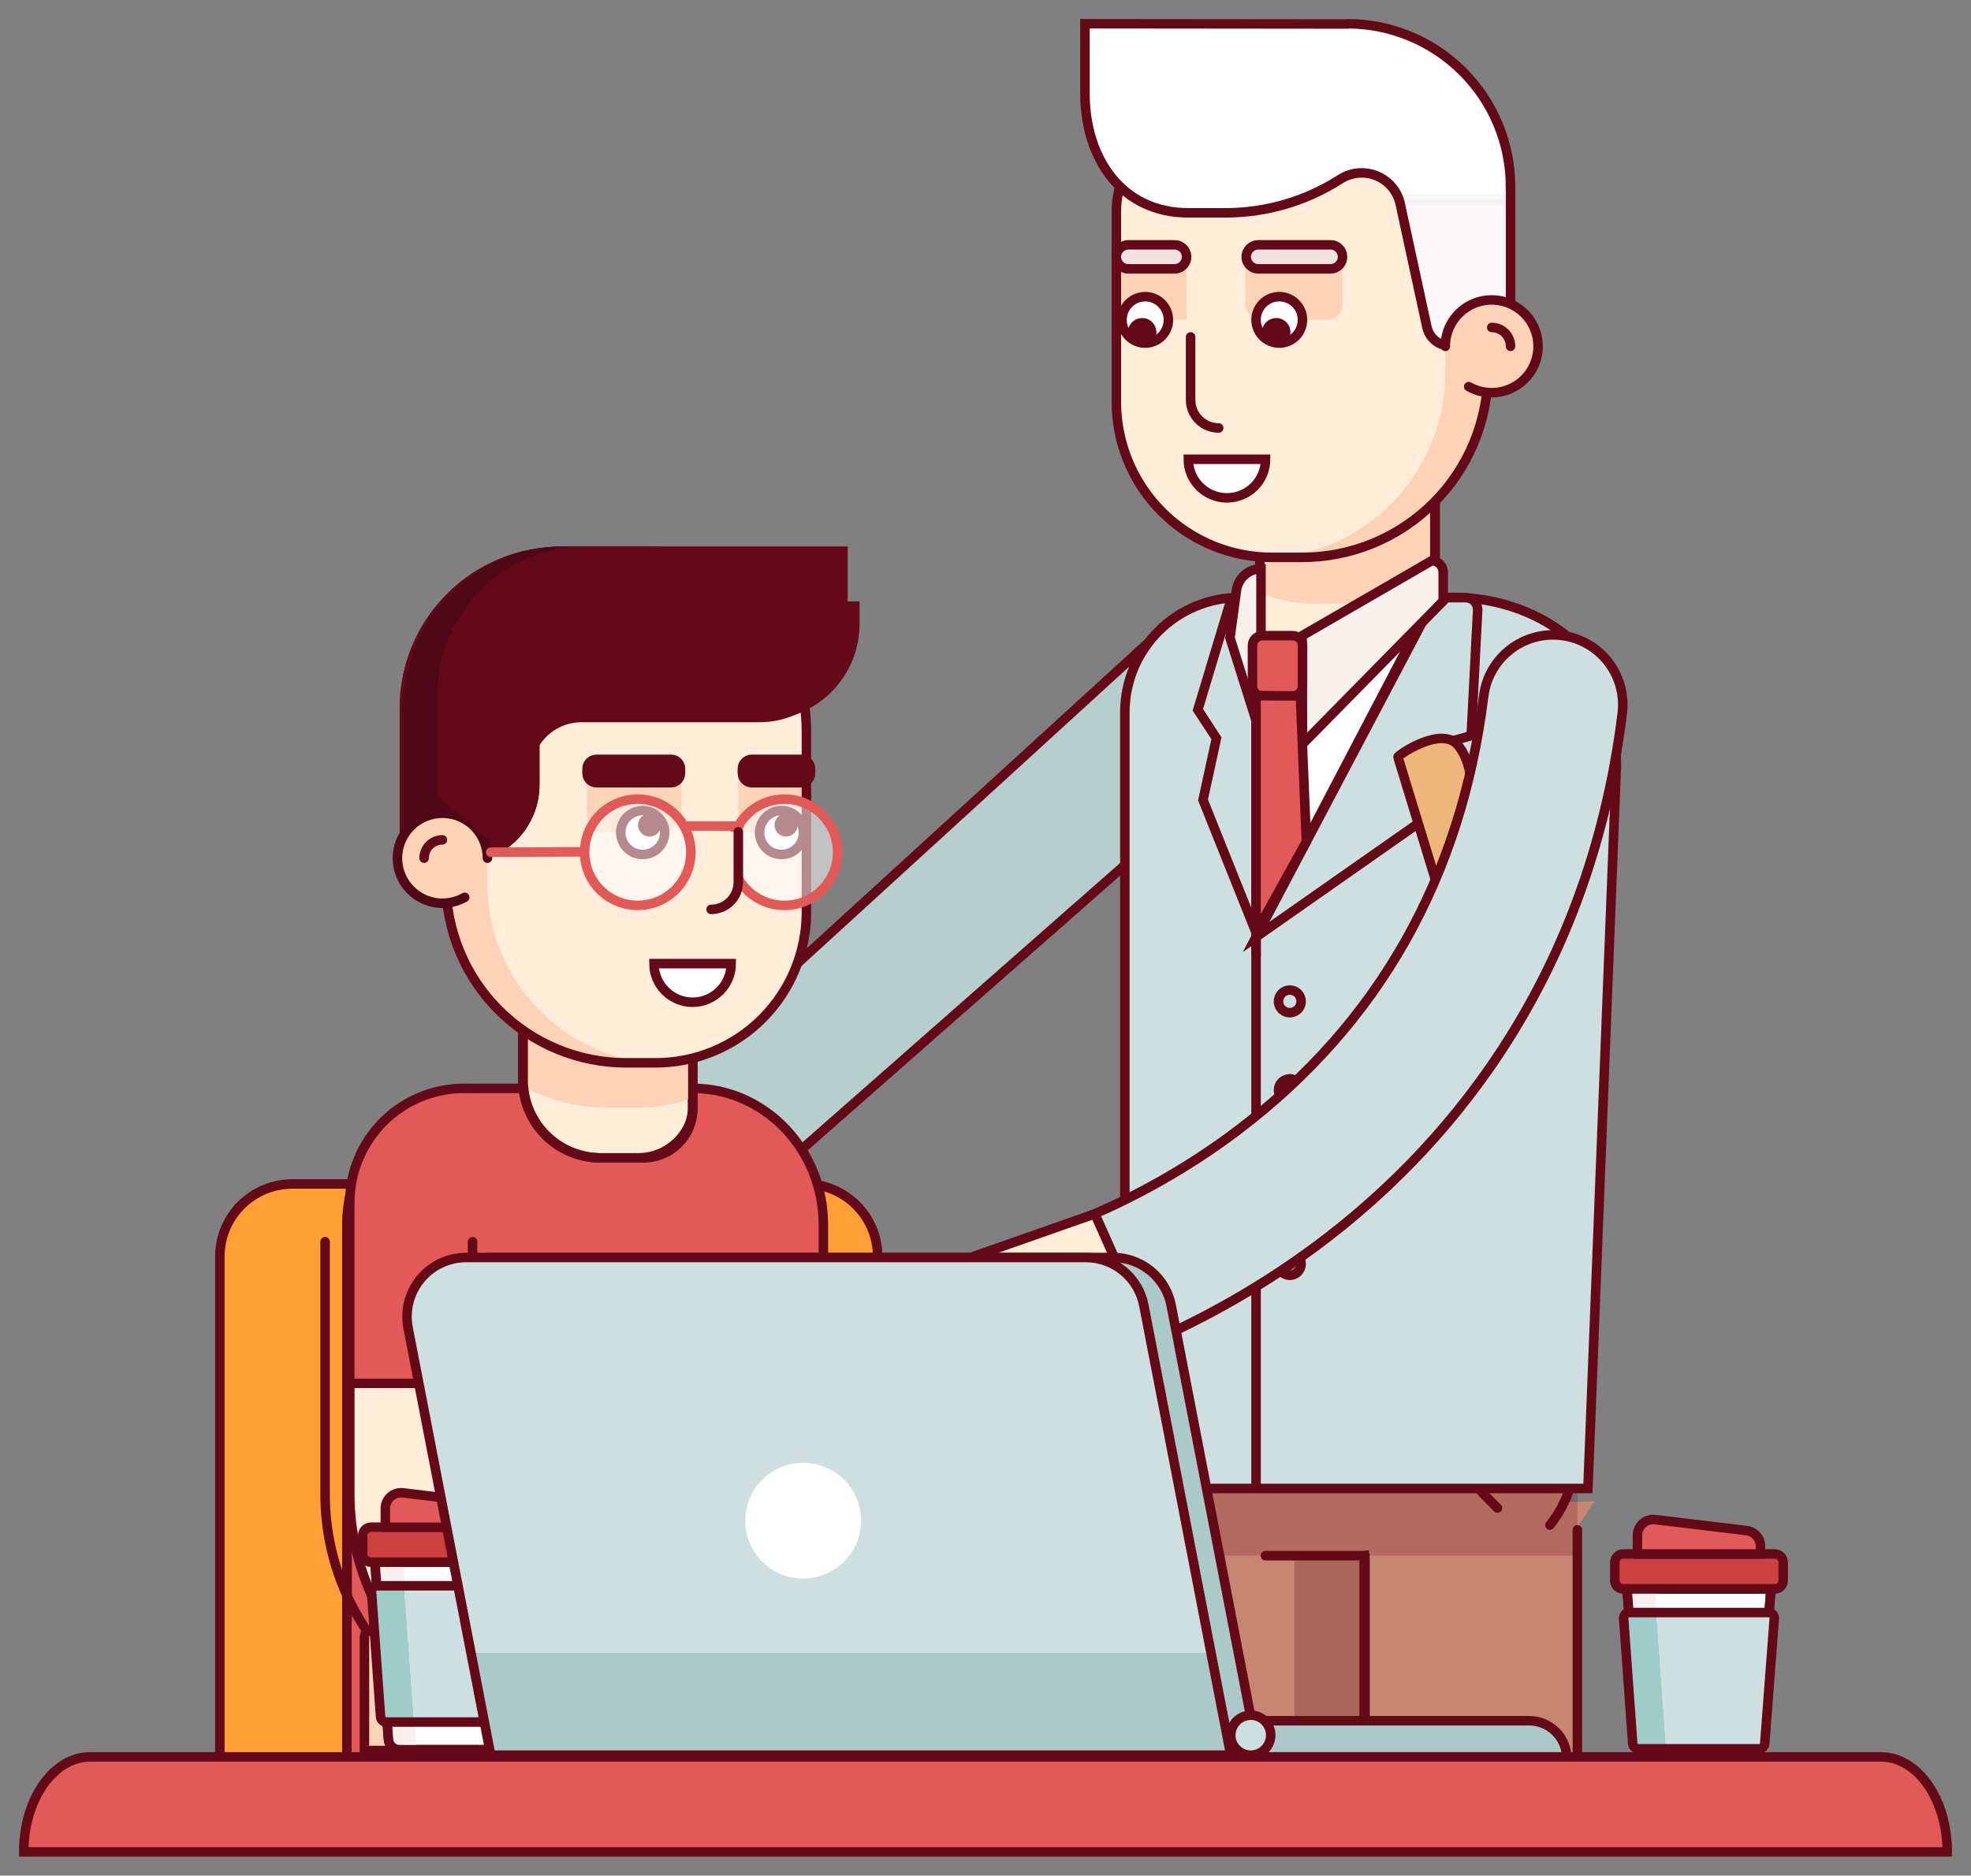 <svg width="83" height="79" viewBox="0 0 83 79" fill="none" xmlns="http://www.w3.org/2000/svg">
<rect x="0" y="0" width="83" height="79" fill="#808080" stroke="none"/>
<path d="M51.388 32.902L30.735 51.07L27.003 46.583L49.052 26.435" fill="#B6CECC"/>
<path d="M51.388 32.902L30.735 51.07L27.003 46.583L49.052 26.435" stroke="#640917" stroke-width="0.4" stroke-miterlimit="10"/>
<path d="M67.156 63.223L65.461 65.772L59.017 68.147L57.321 67.28V63.663L67.156 63.223Z" fill="#C68671"/>
<path d="M48.503 76.46H57.446V59.876H48.503V76.46Z" fill="#C68671" stroke="#640917" stroke-width="0.4" stroke-miterlimit="10" stroke-linecap="round"/>
<path d="M65.267 64.236C66.121 63.172 66.47 61.798 66.47 60.329L66.516 59.877H48.498V66.568" fill="#C68671"/>
<path d="M65.267 64.236C66.121 63.172 66.47 61.798 66.47 60.329L66.516 59.877H48.498V66.568" stroke="#640917" stroke-width="0.4" stroke-miterlimit="10" stroke-linecap="round"/>
<path d="M57.48 65.525H53.288" stroke="#640917" stroke-width="0.4" stroke-miterlimit="10" stroke-linecap="round"/>
<path d="M61.25 59.877C61.249 61.042 61.709 62.16 62.53 62.986L63.06 63.518" fill="#C68671"/>
<path d="M61.25 59.877C61.249 61.042 61.709 62.16 62.53 62.986L63.06 63.518" stroke="#640917" stroke-width="0.4" stroke-miterlimit="10" stroke-linecap="round"/>
<path d="M66.424 64.435V76.46H57.48V65.525" fill="#C68671"/>
<path d="M66.424 64.435V76.46H57.48V65.525" stroke="#640917" stroke-width="0.4" stroke-miterlimit="10" stroke-linecap="round"/>
<path opacity="0.21" d="M66.424 62.694H48.493V65.525H66.424V62.694Z" fill="#640917"/>
<path opacity="0.27" d="M54.518 76.46H57.48V65.694H54.518V76.46Z" fill="#64121A"/>
<path d="M68.037 31.267L68.067 32.227L66.868 62.694H47.368V30.005C47.368 28.721 47.878 27.491 48.786 26.584C49.693 25.677 50.924 25.167 52.207 25.167H60.988C64.009 25.066 68.037 26.888 68.037 31.267Z" fill="#CDE0DF" stroke="#640917" stroke-width="0.4" stroke-miterlimit="10"/>
<path d="M52.893 25.433V39.466L59.975 25.928L52.893 25.433Z" fill="white" stroke="#640917" stroke-width="0.4" stroke-miterlimit="10" stroke-linecap="round"/>
<path d="M60.436 21.195V24.235C60.436 24.327 60.436 24.418 60.425 24.509C60.357 25.354 59.973 26.143 59.349 26.718C58.726 27.292 57.909 27.611 57.061 27.611H53.493C53.38 27.611 53.272 27.567 53.192 27.487C53.112 27.407 53.067 27.299 53.067 27.186V22.313L60.436 21.195Z" fill="#FFEDD9" stroke="#640917" stroke-width="0.4" stroke-miterlimit="10" stroke-linecap="round"/>
<path d="M60.436 21.479V24.235C60.436 24.327 60.436 24.418 60.425 24.509C59.288 25.12 58.016 25.439 56.724 25.434H55.451C54.636 25.436 53.827 25.283 53.069 24.985L53.041 24.976V22.614H53.069L60.436 21.479Z" fill="#FCD3B6"/>
<path d="M60.424 21.195V24.235C60.424 24.327 60.424 24.418 60.411 24.509C60.343 25.354 59.959 26.143 59.335 26.718C58.712 27.292 57.895 27.611 57.047 27.611H53.654C53.495 27.611 53.342 27.547 53.229 27.434C53.116 27.321 53.053 27.168 53.053 27.009V22.321L60.424 21.195Z" stroke="#640917" stroke-width="0.4" stroke-miterlimit="10" stroke-linecap="round"/>
<path d="M62.661 10.193V15.647C62.661 16.675 62.459 17.693 62.066 18.643C61.672 19.593 61.096 20.456 60.369 21.183C59.642 21.91 58.779 22.486 57.83 22.88C56.88 23.273 55.862 23.476 54.834 23.476H53.562C51.824 23.476 50.158 22.785 48.929 21.557C47.7 20.328 47.01 18.662 47.01 16.924V8.921C47.01 7.858 47.432 6.838 48.184 6.086C48.936 5.334 49.956 4.912 51.019 4.912H58.644C59.708 4.912 60.727 5.334 61.479 6.086C62.231 6.838 62.653 7.858 62.653 8.921V10.853" fill="#FFEDD9"/>
<path d="M49.968 11.14H47.008V13.473H49.968V11.14Z" fill="#FCD3B6"/>
<path d="M52.44 11.14H56.536V12.801C56.536 12.889 56.519 12.976 56.485 13.058C56.452 13.139 56.402 13.214 56.34 13.276C56.277 13.338 56.203 13.388 56.121 13.422C56.04 13.456 55.953 13.473 55.864 13.473H53.158C52.967 13.473 52.785 13.397 52.65 13.262C52.515 13.128 52.44 12.945 52.44 12.754V11.14Z" fill="#FCD3B6"/>
<path d="M62.661 10.238V15.692C62.66 17.767 61.836 19.757 60.368 21.224C58.901 22.691 56.911 23.515 54.836 23.515H53.564H53.312C55.339 23.444 57.26 22.589 58.669 21.131C60.078 19.672 60.867 17.723 60.868 15.695V8.969C60.868 7.907 60.447 6.889 59.697 6.137C58.947 5.386 57.93 4.962 56.868 4.96H58.644C59.708 4.96 60.727 5.382 61.479 6.134C62.231 6.886 62.654 7.906 62.654 8.969V10.897L62.661 10.238Z" fill="#FCD3B6"/>
<path d="M62.661 10.193V15.647C62.661 16.675 62.459 17.693 62.066 18.643C61.672 19.593 61.096 20.456 60.369 21.183C59.642 21.91 58.779 22.486 57.83 22.88C56.88 23.273 55.862 23.476 54.834 23.476H53.562C51.824 23.476 50.158 22.785 48.929 21.557C47.7 20.328 47.01 18.662 47.01 16.924V8.921C47.01 7.858 47.432 6.838 48.184 6.086C48.936 5.334 49.956 4.912 51.019 4.912H58.644C59.708 4.912 60.727 5.334 61.479 6.086C62.231 6.838 62.653 7.858 62.653 8.921V10.853" stroke="#640917" stroke-width="0.4" stroke-miterlimit="10" stroke-linecap="round"/>
<path d="M51.32 18.026C51.006 18.026 50.705 17.902 50.484 17.68C50.262 17.458 50.137 17.157 50.137 16.844V14.19" stroke="#640917" stroke-width="0.4" stroke-miterlimit="10" stroke-linecap="round"/>
<path d="M56.029 11.325H52.985C52.851 11.325 52.723 11.271 52.628 11.177C52.533 11.082 52.479 10.954 52.478 10.819C52.478 10.685 52.532 10.556 52.627 10.461C52.722 10.366 52.851 10.312 52.985 10.312H56.029C56.096 10.312 56.162 10.325 56.223 10.351C56.285 10.376 56.34 10.414 56.387 10.461C56.434 10.508 56.472 10.564 56.497 10.625C56.522 10.687 56.535 10.753 56.535 10.819C56.535 10.953 56.481 11.082 56.386 11.177C56.292 11.271 56.163 11.325 56.029 11.325Z" fill="#F2E2E2" stroke="#640917" stroke-width="0.4" stroke-miterlimit="10" stroke-linecap="round"/>
<path d="M63.609 7.869C63.609 6.048 62.886 4.302 61.598 3.014C60.31 1.725 58.564 1.001 56.743 1C56.726 1 56.711 1 56.789 1.011L45.687 1V3.939C45.695 6.715 47.263 8.964 50.04 8.964H51.597C53.295 8.966 54.959 8.485 56.393 7.577L56.438 7.549C56.664 7.402 56.922 7.313 57.191 7.289C57.459 7.265 57.73 7.306 57.979 7.409C58.227 7.513 58.448 7.675 58.62 7.882C58.792 8.089 58.912 8.335 58.968 8.599L59.045 8.964L60.089 13.781C60.133 13.983 60.239 14.166 60.391 14.306C60.544 14.445 60.736 14.534 60.941 14.56C61.145 14.586 61.353 14.548 61.536 14.451C61.718 14.354 61.866 14.203 61.959 14.019L63.612 12.631V7.869H63.609Z" fill="white" stroke="#640917" stroke-width="0.4" stroke-miterlimit="10" stroke-linecap="round"/>
<path d="M49.462 11.325H47.516C47.382 11.325 47.253 11.272 47.158 11.177C47.063 11.082 47.009 10.954 47.008 10.819C47.008 10.685 47.062 10.556 47.157 10.461C47.252 10.366 47.381 10.312 47.516 10.312H49.462C49.596 10.312 49.725 10.366 49.821 10.461C49.916 10.556 49.969 10.685 49.969 10.819C49.968 10.954 49.915 11.082 49.82 11.177C49.724 11.271 49.596 11.325 49.462 11.325Z" fill="#F2E2E2" stroke="#640917" stroke-width="0.4" stroke-miterlimit="10" stroke-linecap="round"/>
<path d="M52.893 13.473C52.893 13.666 52.95 13.855 53.058 14.016C53.165 14.177 53.318 14.302 53.496 14.376C53.675 14.45 53.871 14.47 54.061 14.432C54.251 14.394 54.425 14.301 54.562 14.164C54.698 14.027 54.791 13.853 54.829 13.664C54.867 13.474 54.848 13.277 54.774 13.099C54.7 12.92 54.574 12.768 54.414 12.66C54.253 12.553 54.064 12.495 53.87 12.495C53.742 12.495 53.615 12.521 53.496 12.57C53.378 12.619 53.27 12.691 53.179 12.782C53.088 12.873 53.016 12.98 52.967 13.099C52.918 13.217 52.893 13.345 52.893 13.473Z" fill="white" stroke="#640917" stroke-width="0.4" stroke-miterlimit="10" stroke-linecap="round"/>
<path d="M47.248 13.473C47.248 13.666 47.305 13.855 47.412 14.016C47.52 14.177 47.672 14.302 47.851 14.376C48.03 14.45 48.226 14.47 48.416 14.432C48.605 14.394 48.78 14.301 48.916 14.164C49.053 14.027 49.146 13.853 49.184 13.664C49.222 13.474 49.202 13.277 49.128 13.099C49.054 12.92 48.929 12.768 48.768 12.66C48.608 12.553 48.419 12.495 48.225 12.495C48.097 12.495 47.97 12.521 47.851 12.57C47.732 12.619 47.625 12.691 47.534 12.782C47.443 12.873 47.371 12.98 47.322 13.099C47.273 13.217 47.248 13.345 47.248 13.473Z" fill="white" stroke="#640917" stroke-width="0.4" stroke-miterlimit="10" stroke-linecap="round"/>
<path d="M53.342 13.989C53.34 14.069 53.363 14.147 53.406 14.214C53.45 14.281 53.512 14.333 53.585 14.364C53.658 14.396 53.739 14.404 53.817 14.389C53.896 14.375 53.968 14.337 54.024 14.281C54.081 14.225 54.12 14.153 54.135 14.075C54.151 13.997 54.143 13.916 54.113 13.843C54.083 13.769 54.031 13.706 53.965 13.662C53.898 13.618 53.821 13.594 53.741 13.595C53.636 13.595 53.535 13.637 53.461 13.71C53.386 13.784 53.343 13.884 53.342 13.989Z" fill="#640917" stroke="#640917" stroke-width="0.4" stroke-miterlimit="10" stroke-linecap="round"/>
<path d="M47.696 13.989C47.695 14.069 47.718 14.147 47.761 14.214C47.804 14.281 47.866 14.333 47.94 14.364C48.013 14.396 48.093 14.404 48.172 14.39C48.25 14.375 48.322 14.337 48.379 14.281C48.435 14.226 48.474 14.154 48.49 14.076C48.506 13.998 48.498 13.917 48.468 13.844C48.438 13.77 48.387 13.707 48.321 13.663C48.255 13.618 48.177 13.595 48.097 13.595C47.992 13.594 47.891 13.636 47.816 13.71C47.74 13.784 47.698 13.884 47.696 13.989Z" fill="#640917" stroke="#640917" stroke-width="0.4" stroke-miterlimit="10" stroke-linecap="round"/>
<path d="M53.838 42.178C53.838 42.273 53.866 42.365 53.919 42.443C53.971 42.521 54.046 42.582 54.133 42.618C54.22 42.653 54.316 42.663 54.408 42.644C54.501 42.626 54.585 42.58 54.652 42.513C54.718 42.447 54.764 42.362 54.782 42.269C54.8 42.177 54.791 42.081 54.754 41.994C54.718 41.907 54.657 41.833 54.579 41.781C54.501 41.728 54.408 41.7 54.314 41.7C54.252 41.7 54.19 41.713 54.132 41.737C54.074 41.761 54.021 41.796 53.977 41.84C53.933 41.885 53.898 41.938 53.874 41.996C53.85 42.054 53.838 42.116 53.838 42.178Z" fill="#CDE0DF" stroke="#640917" stroke-width="0.4" stroke-miterlimit="10"/>
<path d="M53.838 45.916C53.838 46.01 53.866 46.102 53.919 46.181C53.971 46.259 54.046 46.319 54.133 46.355C54.22 46.391 54.316 46.4 54.408 46.382C54.501 46.363 54.585 46.318 54.652 46.251C54.718 46.184 54.764 46.099 54.782 46.007C54.8 45.915 54.791 45.819 54.754 45.732C54.718 45.645 54.657 45.571 54.579 45.518C54.501 45.466 54.408 45.438 54.314 45.438C54.252 45.438 54.19 45.451 54.132 45.475C54.074 45.499 54.021 45.534 53.977 45.578C53.933 45.623 53.898 45.675 53.874 45.733C53.85 45.791 53.838 45.853 53.838 45.916Z" fill="#B57261" stroke="#640917" stroke-width="0.4" stroke-miterlimit="10"/>
<path d="M53.838 49.549C53.838 49.644 53.866 49.736 53.918 49.814C53.971 49.892 54.045 49.953 54.132 49.989C54.219 50.026 54.315 50.035 54.407 50.017C54.5 49.998 54.585 49.953 54.651 49.886C54.718 49.819 54.763 49.735 54.782 49.642C54.8 49.55 54.791 49.454 54.755 49.367C54.718 49.28 54.657 49.205 54.579 49.153C54.501 49.101 54.409 49.073 54.314 49.073C54.188 49.073 54.067 49.123 53.977 49.212C53.888 49.302 53.838 49.423 53.838 49.549Z" fill="#B57261" stroke="#640917" stroke-width="0.4" stroke-miterlimit="10"/>
<path d="M53.838 53.237C53.838 53.332 53.866 53.424 53.918 53.502C53.971 53.581 54.045 53.642 54.132 53.678C54.219 53.714 54.315 53.723 54.407 53.705C54.5 53.686 54.585 53.641 54.651 53.574C54.718 53.508 54.763 53.423 54.782 53.33C54.8 53.238 54.791 53.142 54.755 53.055C54.718 52.968 54.657 52.894 54.579 52.841C54.501 52.789 54.409 52.761 54.314 52.761C54.188 52.761 54.067 52.811 53.977 52.901C53.888 52.99 53.838 53.111 53.838 53.237Z" fill="#B57261" stroke="#640917" stroke-width="0.4" stroke-miterlimit="10"/>
<path d="M52.893 29.32V62.713" stroke="#640917" stroke-width="0.4" stroke-miterlimit="10"/>
<path d="M52.893 39.466L60.436 25.174H61.722C61.791 25.174 61.858 25.188 61.921 25.215C61.984 25.242 62.04 25.281 62.087 25.331C62.134 25.381 62.171 25.439 62.194 25.503C62.218 25.567 62.228 25.636 62.225 25.704L61.952 30.985L59.975 31.536V34.504L52.893 39.466Z" fill="#CDE0DF" stroke="#640917" stroke-width="0.4" stroke-miterlimit="10"/>
<path d="M52.893 24.791L51.796 25.395L50.442 29.896L51.224 31.095L50.66 33.693L52.893 39.275V24.791Z" fill="#CDE0DF" stroke="#640917" stroke-width="0.4" stroke-miterlimit="10"/>
<g opacity="0.18">
<path opacity="0.18" d="M58.914 8.406C58.936 8.469 58.954 8.534 58.968 8.599L59.047 8.966L60.091 13.78C60.135 13.982 60.24 14.166 60.392 14.306C60.545 14.446 60.737 14.535 60.942 14.561C61.148 14.588 61.356 14.549 61.539 14.452C61.721 14.355 61.87 14.204 61.963 14.019L63.613 12.631V8.406H58.914Z" fill="#640917" stroke="#640917" stroke-width="0.4" stroke-miterlimit="10" stroke-linecap="round"/>
</g>
<path d="M60.862 14.588C60.861 14.158 61.003 13.74 61.264 13.399C61.525 13.058 61.891 12.812 62.306 12.7C62.721 12.588 63.161 12.616 63.558 12.779C63.956 12.943 64.288 13.232 64.504 13.604C64.72 13.975 64.808 14.407 64.754 14.834C64.699 15.26 64.506 15.656 64.203 15.961C63.901 16.267 63.506 16.463 63.081 16.522C62.655 16.58 62.222 16.497 61.849 16.284" fill="#FCD3B6"/>
<path d="M60.862 14.588C60.861 14.158 61.003 13.74 61.264 13.399C61.525 13.058 61.891 12.812 62.306 12.7C62.721 12.588 63.161 12.616 63.558 12.779C63.956 12.943 64.288 13.232 64.504 13.604C64.72 13.975 64.808 14.407 64.754 14.834C64.699 15.26 64.506 15.656 64.203 15.961C63.901 16.267 63.506 16.463 63.081 16.522C62.655 16.58 62.222 16.497 61.849 16.284" stroke="#640917" stroke-width="0.4" stroke-miterlimit="10" stroke-linecap="round"/>
<path d="M62.817 13.792C63.028 13.793 63.229 13.877 63.378 14.026C63.526 14.175 63.61 14.377 63.61 14.588" fill="#FFF3E4"/>
<path d="M62.817 13.792C63.028 13.793 63.229 13.877 63.378 14.026C63.526 14.175 63.61 14.377 63.61 14.588" stroke="#640917" stroke-width="0.4" stroke-miterlimit="10" stroke-linecap="round"/>
<path d="M60.774 25.314V24.1C60.774 23.972 60.723 23.849 60.632 23.758C60.541 23.667 60.418 23.616 60.29 23.616L54.836 26.774L54.85 31.341L60.774 25.314Z" fill="#F7F0ED" stroke="#640917" stroke-width="0.4" stroke-miterlimit="10"/>
<path d="M52.953 30.534L51.796 26.864L52.069 24.859C52.103 24.61 52.227 24.381 52.416 24.215C52.606 24.05 52.849 23.958 53.101 23.959V26.936L52.947 30.535" fill="#F7F0ED"/>
<path d="M52.953 30.534L51.796 26.864L52.069 24.859C52.103 24.61 52.227 24.381 52.416 24.215C52.606 24.05 52.849 23.958 53.101 23.959V23.959V26.936L52.947 30.535" stroke="#640917" stroke-width="0.4" stroke-miterlimit="10" stroke-linecap="round"/>
<path d="M53.157 29.314H54.435C54.664 29.314 54.85 29.128 54.85 28.899V27.189C54.85 26.96 54.664 26.774 54.435 26.774H53.157C52.927 26.774 52.742 26.96 52.742 27.189V28.899C52.742 29.128 52.927 29.314 53.157 29.314Z" fill="#E25959" stroke="#640917" stroke-width="0.4" stroke-miterlimit="10" stroke-linecap="round"/>
<path d="M54.76 29.314L52.893 29.301V39.275L55.013 35.449L54.76 29.314Z" fill="#E25959" stroke="#640917" stroke-width="0.4" stroke-miterlimit="10" stroke-linecap="round"/>
<path d="M51.667 20.97C51.235 20.97 50.822 20.799 50.517 20.494C50.211 20.189 50.04 19.775 50.04 19.343H53.294C53.294 19.775 53.122 20.189 52.817 20.494C52.512 20.799 52.098 20.97 51.667 20.97Z" fill="white" stroke="#640917" stroke-width="0.4" stroke-miterlimit="10"/>
<path d="M61.542 40.635C61.542 37.645 62.745 33.017 61.4 31.394C60.691 30.538 58.842 31.829 58.868 31.887L61.542 40.635Z" fill="#EDB67A" stroke="#640917" stroke-width="0.4" stroke-miterlimit="10" stroke-linecap="round"/>
<path d="M43.978 57.961C43.262 57.96 42.571 57.698 42.034 57.223C41.497 56.749 41.152 56.095 41.063 55.384C40.974 54.674 41.148 53.955 41.552 53.363C41.955 52.771 42.561 52.347 43.255 52.17C43.368 52.141 47.667 50.988 52.148 47.589C58.057 43.107 61.532 36.96 62.479 29.32C62.527 28.937 62.649 28.567 62.84 28.231C63.03 27.895 63.285 27.6 63.589 27.363C63.894 27.125 64.242 26.951 64.614 26.848C64.986 26.745 65.375 26.716 65.758 26.764C66.141 26.811 66.511 26.934 66.847 27.125C67.183 27.315 67.478 27.57 67.715 27.874C67.952 28.179 68.127 28.527 68.23 28.899C68.333 29.271 68.361 29.66 68.314 30.043C66.869 41.716 60.542 48.662 55.489 52.434C50.045 56.499 44.91 57.817 44.696 57.871C44.461 57.93 44.22 57.96 43.978 57.961Z" fill="#CDE0DF" stroke="#640917" stroke-width="0.4" stroke-miterlimit="10"/>
<path d="M36.967 76.461H9.258L9.258 52.923C9.258 52.112 9.58 51.335 10.153 50.762C10.726 50.189 11.504 49.867 12.314 49.867H33.902C34.712 49.867 35.49 50.189 36.063 50.762C36.636 51.335 36.958 52.112 36.958 52.923V76.461H36.967Z" fill="#FF9F36" stroke="#640917" stroke-width="0.4" stroke-miterlimit="10" stroke-linecap="round"/>
<path d="M14.607 51.591V76.46H34.673V51.591C34.673 48.416 32.206 45.841 29.174 45.841H20.106C17.07 45.841 14.607 48.416 14.607 51.591Z" fill="#E25959" stroke="#640917" stroke-width="0.4" stroke-miterlimit="10" stroke-linecap="round"/>
<path d="M14.729 52.299V62.954C14.732 65.676 15.815 68.287 17.741 70.212C19.666 72.137 22.276 73.22 24.998 73.223H36.448C37.129 73.221 37.782 72.949 38.264 72.466C38.745 71.984 39.015 71.33 39.015 70.648C39.015 69.226 36.792 68.148 36.441 68.073H24.992C23.635 68.072 22.333 67.532 21.373 66.572C20.413 65.612 19.873 64.311 19.872 62.954V53.137" fill="#FFEDD9"/>
<path d="M14.729 52.299V62.954C14.732 65.676 15.815 68.287 17.741 70.212C19.666 72.137 22.276 73.22 24.998 73.223H36.448C37.129 73.221 37.782 72.949 38.264 72.466C38.745 71.984 39.015 71.33 39.015 70.648C39.015 69.226 36.792 68.148 36.441 68.073H24.992C23.635 68.072 22.333 67.532 21.373 66.572C20.413 65.612 19.873 64.311 19.872 62.954V53.137" stroke="#640917" stroke-width="0.4" stroke-miterlimit="10" stroke-linecap="round"/>
<path d="M13.69 52.299V62.954C13.693 65.676 14.776 68.287 16.701 70.212C18.626 72.137 21.237 73.22 23.959 73.223H35.408C36.091 73.223 36.746 72.951 37.228 72.468C37.711 71.986 37.982 71.331 37.982 70.648C37.982 69.226 35.758 68.148 35.408 68.073H23.959C22.602 68.072 21.3 67.532 20.34 66.572C19.38 65.612 18.84 64.311 18.838 62.954V53.137" stroke="#640917" stroke-width="0.4" stroke-miterlimit="10" stroke-linecap="round"/>
<path d="M22.016 42.555V45.495C22.016 45.585 22.016 45.673 22.027 45.761C22.093 46.58 22.466 47.345 23.071 47.903C23.676 48.46 24.469 48.769 25.291 48.769H26.847C27.281 48.774 27.709 48.659 28.081 48.437C28.454 48.214 28.758 47.892 28.96 47.508C29.089 47.258 29.159 46.983 29.165 46.703V43.639L22.016 42.555Z" fill="#FFEDD9" stroke="#640917" stroke-width="0.4" stroke-miterlimit="10" stroke-linecap="round"/>
<path d="M22.016 42.829V45.495C22.016 45.585 22.016 45.672 22.027 45.76C23.13 46.356 24.365 46.666 25.618 46.664H26.852C27.643 46.665 28.428 46.518 29.165 46.229C29.174 46.227 29.182 46.224 29.191 46.22V43.93H29.165L22.016 42.829Z" fill="#FCD3B6"/>
<path d="M22.03 42.555V45.495C22.03 45.585 22.03 45.673 22.041 45.761C22.107 46.58 22.48 47.345 23.084 47.902C23.689 48.46 24.482 48.769 25.304 48.769H27.08C27.627 48.773 28.153 48.562 28.545 48.181C28.937 47.801 29.164 47.281 29.177 46.735V43.639L22.03 42.555Z" stroke="#640917" stroke-width="0.4" stroke-miterlimit="10" stroke-linecap="round"/>
<path d="M18.781 31.926V37.215C18.781 38.212 18.977 39.199 19.358 40.121C19.74 41.042 20.299 41.879 21.004 42.584C21.709 43.289 22.546 43.849 23.467 44.23C24.388 44.611 25.375 44.808 26.372 44.808H27.606C28.44 44.808 29.267 44.644 30.037 44.324C30.808 44.005 31.509 43.537 32.099 42.947C32.689 42.357 33.157 41.657 33.476 40.886C33.795 40.115 33.959 39.289 33.959 38.455V30.85C33.959 28.837 33.16 26.907 31.736 25.483C30.314 24.06 28.384 23.26 26.371 23.26C25.374 23.26 24.387 23.456 23.466 23.838C22.546 24.219 21.709 24.778 21.004 25.483C20.299 26.188 19.74 27.024 19.359 27.945C18.978 28.866 18.781 29.853 18.781 30.85V32.561" fill="#FFEDD9"/>
<path d="M31.092 35.065H33.962V32.802H31.092V35.065Z" fill="#FCD3B6"/>
<path d="M27.938 35.065H25.427C25.239 35.065 25.059 34.991 24.926 34.858C24.793 34.725 24.718 34.544 24.718 34.356V32.802H28.695V34.307C28.695 34.406 28.676 34.505 28.638 34.597C28.6 34.689 28.544 34.773 28.474 34.843C28.403 34.914 28.32 34.969 28.228 35.008C28.136 35.046 28.037 35.065 27.938 35.065Z" fill="#FCD3B6"/>
<path d="M18.781 31.927V37.221C18.782 39.234 19.582 41.163 21.005 42.586C22.428 44.009 24.358 44.809 26.371 44.809H27.604H27.848C25.883 44.74 24.021 43.91 22.656 42.496C21.29 41.081 20.526 39.192 20.525 37.226V30.691C20.525 29.66 20.933 28.672 21.66 27.942C22.387 27.212 23.375 26.801 24.405 26.797H22.678C21.645 26.797 20.655 27.207 19.924 27.938C19.194 28.668 18.783 29.658 18.783 30.691V31.924L18.781 31.927Z" fill="#FCD3B6"/>
<path d="M18.781 31.884V37.173C18.781 38.17 18.977 39.158 19.358 40.079C19.74 41 20.299 41.837 21.004 42.542C21.709 43.248 22.546 43.807 23.467 44.188C24.388 44.57 25.375 44.766 26.372 44.766H27.606C28.44 44.766 29.267 44.602 30.038 44.282C30.808 43.963 31.509 43.495 32.099 42.905C32.689 42.315 33.157 41.614 33.476 40.843C33.795 40.072 33.959 39.246 33.959 38.411V30.806C33.959 28.794 33.16 26.864 31.736 25.44C30.314 24.017 28.384 23.217 26.371 23.217V23.217C25.374 23.217 24.387 23.413 23.466 23.794C22.546 24.176 21.709 24.735 21.004 25.44C20.299 26.145 19.74 26.981 19.359 27.902C18.978 28.823 18.781 29.81 18.781 30.806V32.524" stroke="#640917" stroke-width="0.4" stroke-miterlimit="10" stroke-linecap="round"/>
<path d="M25.119 32.967H28.258C28.478 32.967 28.656 32.789 28.656 32.569V32.381C28.656 32.161 28.478 31.983 28.258 31.983H25.119C24.899 31.983 24.721 32.161 24.721 32.381V32.569C24.721 32.789 24.899 32.967 25.119 32.967Z" fill="#640917" stroke="#640917" stroke-width="0.4" stroke-miterlimit="10" stroke-linecap="round"/>
<path d="M27.228 26.199C30.966 26.199 33.103 25.354 33.103 29.093L32.526 29.323L29.009 29.989C28.528 29.99 28.058 29.849 27.657 29.584C27.256 29.318 26.943 28.94 26.756 28.497C26.647 28.221 26.458 27.983 26.214 27.815C25.97 27.646 25.681 27.554 25.384 27.55H25.265C24.536 27.551 23.837 27.842 23.322 28.359C22.807 28.875 22.518 29.574 22.518 30.304V33.07C22.516 33.885 22.191 34.666 21.614 35.243C21.038 35.819 20.257 36.144 19.441 36.146H17.031V29.824C17.031 28.073 17.727 26.394 18.965 25.155C20.203 23.917 21.883 23.221 23.634 23.221L27.228 26.199Z" fill="#640917" stroke="#640917" stroke-width="0.4" stroke-miterlimit="10" stroke-linecap="round"/>
<path d="M27.228 23.217C30.966 23.217 33.587 25.163 33.587 28.901L32.526 29.323L29.009 29.989C28.528 29.99 28.058 29.849 27.657 29.584C27.256 29.318 26.943 28.94 26.756 28.497C26.647 28.221 26.458 27.983 26.214 27.815C25.97 27.646 25.681 27.554 25.384 27.55H25.265C24.536 27.551 23.837 27.842 23.322 28.358C22.807 28.875 22.518 29.574 22.518 30.304V33.07C22.516 33.885 22.191 34.666 21.614 35.243C21.038 35.819 20.257 36.144 19.441 36.146H17.031V29.824C17.031 28.073 17.727 26.394 18.965 25.155C20.203 23.917 21.883 23.221 23.634 23.221L27.228 23.217Z" stroke="#640917" stroke-width="0.4" stroke-miterlimit="10" stroke-linecap="round"/>
<path d="M31.66 32.967H33.734C33.953 32.967 34.132 32.789 34.132 32.569V32.381C34.132 32.161 33.953 31.983 33.734 31.983H31.66C31.44 31.983 31.262 32.161 31.262 32.381V32.569C31.262 32.789 31.44 32.967 31.66 32.967Z" fill="#640917" stroke="#640917" stroke-width="0.4" stroke-miterlimit="10" stroke-linecap="round"/>
<path d="M17.171 29.82V36.142H19.586C19.846 36.143 20.105 36.111 20.357 36.046V29.817C20.357 28.065 21.053 26.386 22.291 25.148C23.529 23.91 25.209 23.214 26.96 23.214H23.773C22.905 23.214 22.047 23.385 21.246 23.717C20.445 24.049 19.717 24.536 19.104 25.149C18.491 25.763 18.005 26.491 17.673 27.292C17.341 28.094 17.171 28.953 17.171 29.82Z" fill="#4F0816" stroke="#4F0816" stroke-width="0.4" stroke-miterlimit="10" stroke-linecap="round"/>
<path d="M20.527 36.147C20.526 35.73 20.389 35.325 20.135 34.995C19.882 34.664 19.526 34.426 19.124 34.318C18.722 34.21 18.295 34.237 17.91 34.396C17.524 34.555 17.202 34.836 16.993 35.196C16.784 35.556 16.699 35.975 16.752 36.389C16.805 36.802 16.992 37.186 17.286 37.482C17.579 37.778 17.962 37.969 18.375 38.026C18.787 38.082 19.207 38.001 19.569 37.795" fill="#FCD3B6"/>
<path d="M20.527 36.147C20.526 35.73 20.389 35.325 20.135 34.995C19.882 34.664 19.526 34.426 19.124 34.318C18.722 34.21 18.295 34.237 17.91 34.396C17.524 34.555 17.202 34.836 16.993 35.196C16.784 35.556 16.699 35.975 16.752 36.389C16.805 36.802 16.992 37.186 17.286 37.482C17.579 37.778 17.962 37.969 18.375 38.026C18.787 38.082 19.207 38.001 19.569 37.795" stroke="#4F0816" stroke-width="0.4" stroke-miterlimit="10" stroke-linecap="round"/>
<path d="M18.63 35.374C18.426 35.374 18.23 35.455 18.085 35.6C17.94 35.744 17.859 35.94 17.859 36.145" fill="#FFF3E4"/>
<path d="M18.63 35.374C18.426 35.374 18.23 35.455 18.085 35.6C17.94 35.744 17.859 35.94 17.859 36.145" stroke="#640917" stroke-width="0.4" stroke-miterlimit="10" stroke-linecap="round"/>
<path d="M27.99 35.065C27.99 35.248 27.936 35.427 27.834 35.579C27.732 35.731 27.588 35.85 27.419 35.92C27.25 35.99 27.064 36.008 26.884 35.973C26.705 35.937 26.54 35.849 26.41 35.719C26.281 35.59 26.193 35.425 26.157 35.246C26.122 35.066 26.14 34.88 26.21 34.711C26.28 34.542 26.398 34.398 26.551 34.296C26.703 34.194 26.882 34.14 27.065 34.14C27.31 34.14 27.545 34.238 27.719 34.411C27.892 34.585 27.99 34.82 27.99 35.065Z" fill="white" stroke="#640917" stroke-width="0.4" stroke-miterlimit="10" stroke-linecap="round"/>
<path d="M33.837 35.065C33.837 35.248 33.783 35.427 33.681 35.579C33.58 35.731 33.435 35.85 33.266 35.92C33.097 35.99 32.911 36.008 32.731 35.973C32.552 35.937 32.387 35.849 32.258 35.719C32.128 35.59 32.04 35.425 32.005 35.246C31.969 35.066 31.987 34.88 32.057 34.711C32.127 34.542 32.246 34.398 32.398 34.296C32.55 34.194 32.729 34.14 32.912 34.14C33.157 34.14 33.393 34.238 33.566 34.411C33.74 34.585 33.837 34.82 33.837 35.065Z" fill="white" stroke="#640917" stroke-width="0.4" stroke-miterlimit="10" stroke-linecap="round"/>
<path d="M26.869 34.749C26.869 34.846 26.897 34.939 26.951 35.019C27.004 35.099 27.08 35.161 27.169 35.198C27.258 35.235 27.355 35.245 27.449 35.226C27.544 35.207 27.63 35.161 27.698 35.093C27.766 35.025 27.812 34.938 27.831 34.844C27.85 34.75 27.84 34.652 27.803 34.563C27.767 34.475 27.704 34.399 27.625 34.346C27.545 34.292 27.451 34.264 27.355 34.264C27.226 34.264 27.102 34.315 27.011 34.406C26.92 34.497 26.869 34.621 26.869 34.749Z" fill="#640917"/>
<path d="M32.616 34.749C32.616 34.846 32.644 34.939 32.698 35.019C32.751 35.099 32.827 35.161 32.916 35.198C33.004 35.235 33.102 35.245 33.196 35.226C33.29 35.207 33.377 35.161 33.445 35.093C33.513 35.025 33.559 34.938 33.578 34.844C33.597 34.75 33.587 34.652 33.55 34.563C33.513 34.475 33.451 34.399 33.371 34.346C33.291 34.292 33.197 34.264 33.101 34.264C32.973 34.264 32.849 34.315 32.758 34.406C32.667 34.497 32.616 34.621 32.616 34.749Z" fill="#640917"/>
<path d="M19.899 52.299V58.266H14.729V50.652C14.729 49.376 15.236 48.152 16.138 47.25C17.04 46.348 18.264 45.841 19.54 45.841H19.905" fill="#E25959"/>
<path d="M19.899 52.299V58.266H14.729V50.652C14.729 49.376 15.236 48.152 16.138 47.25C17.04 46.348 18.264 45.841 19.54 45.841H19.905" stroke="#640917" stroke-width="0.4" stroke-miterlimit="10" stroke-linecap="round"/>
<path d="M24.955 73.732H15.346V68.952C15.346 68.909 15.355 68.866 15.374 68.827C15.393 68.788 15.419 68.754 15.453 68.726C15.487 68.699 15.526 68.68 15.568 68.67C15.61 68.66 15.653 68.659 15.696 68.668L21.962 70.014C22.811 70.198 23.571 70.668 24.116 71.344C24.66 72.02 24.957 72.863 24.955 73.732Z" fill="#FCD3B6" stroke="#640917" stroke-width="0.4" stroke-miterlimit="10" stroke-linecap="round"/>
<path d="M14.617 68.283V61.47" stroke="#640917" stroke-width="0.4" stroke-miterlimit="10" stroke-linecap="round"/>
<path d="M15.628 65.8H22.007C22.204 65.8 22.363 65.64 22.363 65.444V64.68C22.363 64.484 22.204 64.324 22.007 64.324H15.628C15.431 64.324 15.272 64.484 15.272 64.68V65.444C15.272 65.64 15.431 65.8 15.628 65.8Z" fill="#CC4040" stroke="#640917" stroke-width="0.4" stroke-miterlimit="10" stroke-linecap="round"/>
<path d="M15.788 65.8L16.36 73.277C16.369 73.391 16.421 73.497 16.504 73.574C16.588 73.652 16.698 73.695 16.812 73.695H20.803C20.916 73.695 21.026 73.652 21.11 73.575C21.194 73.498 21.245 73.392 21.254 73.278L21.846 65.8H15.788Z" fill="white" stroke="#640917" stroke-width="0.4" stroke-miterlimit="10" stroke-linecap="round"/>
<path d="M16.229 64.326H21.407V63.999C21.407 63.837 21.347 63.68 21.24 63.559C21.132 63.438 20.984 63.36 20.823 63.34L16.968 62.878C16.875 62.867 16.78 62.876 16.691 62.904C16.601 62.932 16.519 62.979 16.449 63.041C16.379 63.104 16.323 63.18 16.284 63.266C16.246 63.351 16.226 63.444 16.226 63.538L16.229 64.326Z" fill="#E25959" stroke="#640917" stroke-width="0.4" stroke-miterlimit="10" stroke-linecap="round"/>
<path d="M15.788 65.8L16.36 73.277C16.369 73.391 16.421 73.497 16.504 73.574C16.588 73.652 16.698 73.695 16.812 73.695H17.538L16.977 65.8H15.788Z" fill="#F7F0ED"/>
<path d="M15.788 65.8L16.36 73.277C16.369 73.391 16.421 73.497 16.504 73.574C16.588 73.652 16.698 73.695 16.812 73.695H20.803C20.916 73.695 21.026 73.652 21.11 73.575C21.194 73.498 21.245 73.392 21.254 73.278L21.846 65.8H15.788Z" stroke="#640917" stroke-width="0.4" stroke-miterlimit="10" stroke-linecap="round"/>
<path d="M15.643 67.05L16.026 72.317C16.03 72.377 16.057 72.433 16.101 72.473C16.144 72.514 16.202 72.537 16.262 72.536H17.435L17.019 66.793H15.879C15.847 66.793 15.814 66.799 15.784 66.813C15.754 66.826 15.727 66.845 15.705 66.87C15.683 66.894 15.666 66.922 15.655 66.953C15.645 66.984 15.641 67.017 15.643 67.05Z" fill="#9FCCC9"/>
<path d="M17.019 66.793L17.435 72.532H21.36C21.419 72.531 21.476 72.509 21.519 72.469C21.562 72.428 21.589 72.373 21.594 72.314L21.995 67.047C21.997 67.014 21.993 66.982 21.983 66.951C21.972 66.921 21.955 66.892 21.933 66.869C21.911 66.845 21.884 66.826 21.855 66.812C21.825 66.799 21.793 66.793 21.76 66.793H17.019Z" fill="#CDE0DF"/>
<path d="M21.756 66.793H15.879C15.847 66.792 15.815 66.799 15.785 66.812C15.755 66.825 15.729 66.844 15.707 66.868C15.684 66.891 15.668 66.919 15.657 66.95C15.646 66.981 15.642 67.013 15.645 67.045L16.026 72.313C16.03 72.372 16.057 72.428 16.101 72.468C16.145 72.509 16.202 72.531 16.262 72.532H21.35C21.41 72.532 21.467 72.51 21.511 72.469C21.554 72.429 21.581 72.374 21.586 72.314L21.987 67.047C21.989 67.015 21.985 66.983 21.974 66.952C21.964 66.922 21.947 66.894 21.926 66.87C21.904 66.846 21.878 66.827 21.849 66.814C21.819 66.8 21.788 66.793 21.756 66.793Z" stroke="#640917" stroke-width="0.4" stroke-miterlimit="10"/>
<path d="M68.356 66.927H74.735C74.932 66.927 75.092 66.767 75.092 66.57V65.807C75.092 65.61 74.932 65.451 74.735 65.451H68.356C68.159 65.451 68 65.61 68 65.807V66.57C68 66.767 68.159 66.927 68.356 66.927Z" fill="#CC4040" stroke="#640917" stroke-width="0.4" stroke-miterlimit="10" stroke-linecap="round"/>
<path d="M68.516 66.927L69.088 74.403C69.097 74.517 69.149 74.623 69.233 74.701C69.316 74.778 69.426 74.821 69.54 74.821H73.531C73.645 74.821 73.754 74.779 73.838 74.701C73.922 74.624 73.973 74.519 73.983 74.405L74.575 66.927H68.516Z" fill="white" stroke="#640917" stroke-width="0.4" stroke-miterlimit="10" stroke-linecap="round"/>
<path d="M68.957 65.452H74.135V65.126C74.135 64.963 74.076 64.807 73.968 64.686C73.86 64.564 73.712 64.487 73.551 64.467L69.696 64.004C69.603 63.994 69.508 64.003 69.419 64.031C69.33 64.059 69.247 64.106 69.177 64.168C69.107 64.23 69.051 64.307 69.013 64.392C68.974 64.478 68.954 64.571 68.954 64.665L68.957 65.452Z" fill="#E25959" stroke="#640917" stroke-width="0.4" stroke-miterlimit="10" stroke-linecap="round"/>
<path d="M68.516 66.927L69.088 74.403C69.097 74.517 69.149 74.623 69.233 74.701C69.316 74.778 69.426 74.821 69.54 74.821H70.266L69.705 66.927H68.516Z" fill="#F7F0ED"/>
<path d="M68.516 66.927L69.088 74.403C69.097 74.517 69.149 74.623 69.233 74.701C69.316 74.778 69.426 74.821 69.54 74.821H73.531C73.645 74.821 73.754 74.779 73.838 74.701C73.922 74.624 73.973 74.519 73.983 74.405L74.575 66.927H68.516Z" stroke="#640917" stroke-width="0.4" stroke-miterlimit="10" stroke-linecap="round"/>
<path d="M68.372 68.177L68.754 73.444C68.758 73.504 68.785 73.559 68.829 73.6C68.873 73.641 68.93 73.663 68.99 73.663H70.163L69.747 67.919H68.608C68.575 67.919 68.542 67.926 68.512 67.939C68.482 67.953 68.455 67.972 68.433 67.996C68.411 68.02 68.394 68.049 68.384 68.08C68.373 68.111 68.369 68.144 68.372 68.177V68.177Z" fill="#9FCCC9"/>
<path d="M69.747 67.919L70.163 73.658H74.088C74.147 73.658 74.204 73.636 74.247 73.596C74.291 73.555 74.317 73.5 74.322 73.441L74.723 68.174C74.726 68.141 74.721 68.109 74.711 68.078C74.7 68.047 74.683 68.019 74.661 67.995C74.639 67.971 74.613 67.952 74.583 67.939C74.553 67.926 74.521 67.919 74.489 67.919H69.747Z" fill="#CDE0DF"/>
<path d="M74.484 67.919H68.607C68.575 67.919 68.543 67.926 68.513 67.939C68.484 67.951 68.457 67.971 68.435 67.994C68.413 68.018 68.396 68.046 68.385 68.077C68.375 68.107 68.371 68.14 68.373 68.172L68.754 73.439C68.759 73.499 68.785 73.554 68.829 73.595C68.873 73.636 68.93 73.658 68.99 73.658H74.078C74.138 73.659 74.195 73.636 74.239 73.596C74.283 73.556 74.31 73.5 74.314 73.441L74.715 68.174C74.718 68.141 74.713 68.109 74.703 68.079C74.692 68.049 74.676 68.021 74.654 67.997C74.632 67.973 74.606 67.954 74.577 67.941C74.548 67.927 74.516 67.92 74.484 67.919Z" stroke="#640917" stroke-width="0.4" stroke-miterlimit="10"/>
<path d="M46.105 51.127L48.503 56.497L42.774 58.611L38.93 53.646L46.105 51.127Z" fill="#FFEDD9" stroke="#640917" stroke-width="0.4" stroke-miterlimit="10" stroke-linecap="round"/>
<path d="M65.978 74.059H51.618V72.477H64.394C64.602 72.477 64.808 72.517 65 72.597C65.192 72.676 65.367 72.793 65.514 72.94C65.661 73.087 65.778 73.261 65.858 73.453C65.937 73.645 65.978 73.851 65.978 74.059Z" fill="#ABC9C7" stroke="#640917" stroke-width="0.4" stroke-miterlimit="10"/>
<path d="M52.982 73.926H21.822L18.339 55.928C18.269 55.568 18.28 55.196 18.37 54.84C18.461 54.484 18.629 54.153 18.863 53.87C19.097 53.587 19.39 53.359 19.722 53.202C20.055 53.046 20.417 52.965 20.784 52.965H46.873C47.452 52.965 48.012 53.166 48.459 53.534C48.905 53.903 49.209 54.415 49.319 54.983L52.982 73.926Z" fill="#ABC9C7" stroke="#640917" stroke-width="0.4" stroke-miterlimit="10"/>
<path d="M51.829 73.926H20.666L17.185 55.928C17.116 55.568 17.126 55.196 17.217 54.84C17.308 54.484 17.476 54.153 17.709 53.87C17.943 53.587 18.237 53.359 18.569 53.202C18.901 53.046 19.264 52.965 19.631 52.965H45.723C46.301 52.965 46.862 53.166 47.308 53.534C47.755 53.903 48.059 54.415 48.168 54.983L51.829 73.926Z" fill="#CDE0DF"/>
<path d="M51.829 73.925H20.666L19.831 69.619H50.998L51.829 73.925Z" fill="#ABC9C7"/>
<path d="M33.822 66.487C35.168 66.487 36.26 65.396 36.26 64.05C36.26 62.703 35.168 61.612 33.822 61.612C32.475 61.612 31.384 62.703 31.384 64.05C31.384 65.396 32.475 66.487 33.822 66.487Z" fill="white"/>
<path d="M51.829 73.926H20.666L17.185 55.928C17.116 55.568 17.126 55.196 17.217 54.84C17.308 54.485 17.476 54.153 17.709 53.87C17.943 53.587 18.237 53.359 18.569 53.202C18.901 53.046 19.264 52.965 19.631 52.965H45.723C46.301 52.965 46.862 53.166 47.308 53.534C47.755 53.903 48.059 54.415 48.168 54.983L51.829 73.926Z" stroke="#640917" stroke-width="0.4" stroke-miterlimit="10"/>
<path d="M53.511 73.084C53.511 73.251 53.462 73.413 53.37 73.552C53.278 73.691 53.146 73.799 52.993 73.863C52.839 73.927 52.669 73.944 52.506 73.912C52.343 73.879 52.192 73.799 52.075 73.681C51.957 73.564 51.876 73.414 51.844 73.25C51.811 73.087 51.828 72.918 51.891 72.764C51.955 72.61 52.063 72.478 52.201 72.386C52.34 72.293 52.503 72.244 52.669 72.244C52.78 72.243 52.889 72.265 52.991 72.307C53.093 72.349 53.186 72.411 53.264 72.489C53.343 72.567 53.405 72.66 53.447 72.762C53.489 72.864 53.511 72.974 53.511 73.084Z" fill="#CDE0DF" stroke="#640917" stroke-width="0.4" stroke-miterlimit="10"/>
<path d="M18.616 29.256C18.616 27.655 19.253 26.118 20.385 24.986C21.518 23.853 23.054 23.217 24.656 23.217H35.496V26.718C35.496 27.646 35.128 28.536 34.472 29.192C33.816 29.849 32.927 30.218 31.999 30.219H24.49C23.964 30.218 23.453 30.398 23.044 30.729C22.635 31.059 22.351 31.52 22.24 32.034L21.716 34.455C21.677 34.632 21.584 34.793 21.45 34.916C21.316 35.038 21.147 35.116 20.967 35.139C20.787 35.162 20.604 35.129 20.443 35.044C20.283 34.959 20.152 34.826 20.07 34.664L18.616 33.444V29.256Z" fill="#640917" stroke="#640917" stroke-width="0.4" stroke-miterlimit="10" stroke-linecap="round"/>
<path d="M32.642 25.53H35.996V26.281C35.996 27.303 35.59 28.284 34.867 29.007C34.144 29.73 33.163 30.136 32.141 30.136" fill="#640917"/>
<path d="M32.642 25.53H35.996V26.281C35.996 27.303 35.59 28.284 34.867 29.007C34.144 29.73 33.163 30.136 32.141 30.136" stroke="#640917" stroke-width="0.4" stroke-miterlimit="10" stroke-linecap="round"/>
<path opacity="0.52" d="M33.161 38.134C34.397 38.134 35.399 37.132 35.399 35.896C35.399 34.661 34.397 33.659 33.161 33.659C31.926 33.659 30.924 34.661 30.924 35.896C30.924 37.132 31.926 38.134 33.161 38.134Z" fill="white"/>
<path opacity="0.52" d="M26.983 38.134C28.219 38.134 29.22 37.132 29.22 35.896C29.22 34.661 28.219 33.659 26.983 33.659C25.747 33.659 24.746 34.661 24.746 35.896C24.746 37.132 25.747 38.134 26.983 38.134Z" fill="white"/>
<path d="M33.035 38.134C34.271 38.134 35.272 37.132 35.272 35.896C35.272 34.661 34.271 33.659 33.035 33.659C31.799 33.659 30.798 34.661 30.798 35.896C30.798 37.132 31.799 38.134 33.035 38.134Z" stroke="#E25959" stroke-width="0.4" stroke-miterlimit="10" stroke-linecap="round"/>
<path d="M26.855 38.134C28.091 38.134 29.093 37.132 29.093 35.896C29.093 34.661 28.091 33.659 26.855 33.659C25.619 33.659 24.618 34.661 24.618 35.896C24.618 37.132 25.619 38.134 26.855 38.134Z" stroke="#E25959" stroke-width="0.4" stroke-miterlimit="10" stroke-linecap="round"/>
<path d="M31.118 34.797H28.878" stroke="#E25959" stroke-width="0.4" stroke-miterlimit="10" stroke-linecap="round"/>
<path d="M24.413 35.879L20.664 35.896" stroke="#E25959" stroke-width="0.4" stroke-miterlimit="10" stroke-linecap="round"/>
<path d="M29.165 42.214C28.733 42.214 28.32 42.042 28.015 41.737C27.709 41.432 27.538 41.018 27.538 40.587H30.792C30.792 41.018 30.62 41.432 30.315 41.737C30.01 42.042 29.596 42.214 29.165 42.214Z" fill="white" stroke="#640917" stroke-width="0.4" stroke-miterlimit="10"/>
<path d="M29.945 38.303C30.249 38.303 30.541 38.182 30.755 37.967C30.97 37.752 31.091 37.46 31.091 37.156V35.036H29.812L29.945 38.303Z" fill="#FFEDD9"/>
<path d="M29.945 38.303C30.249 38.303 30.541 38.182 30.755 37.967C30.97 37.752 31.091 37.46 31.091 37.156V35.036" fill="#FFEDD9"/>
<path d="M29.945 38.303C30.249 38.303 30.541 38.182 30.755 37.967C30.97 37.752 31.091 37.46 31.091 37.156V35.036" stroke="#640917" stroke-width="0.4" stroke-miterlimit="10" stroke-linecap="round"/>
<path d="M3.785 74H79.22C79.958 74.002 80.665 74.424 81.186 75.174C81.707 75.924 82 76.94 82 78V78H1C1 76.939 1.293 75.922 1.816 75.172C2.338 74.421 3.046 74 3.785 74V74Z" fill="#E25959" stroke="#640917" stroke-width="0.4" stroke-miterlimit="10" stroke-linecap="round"/>
</svg>
